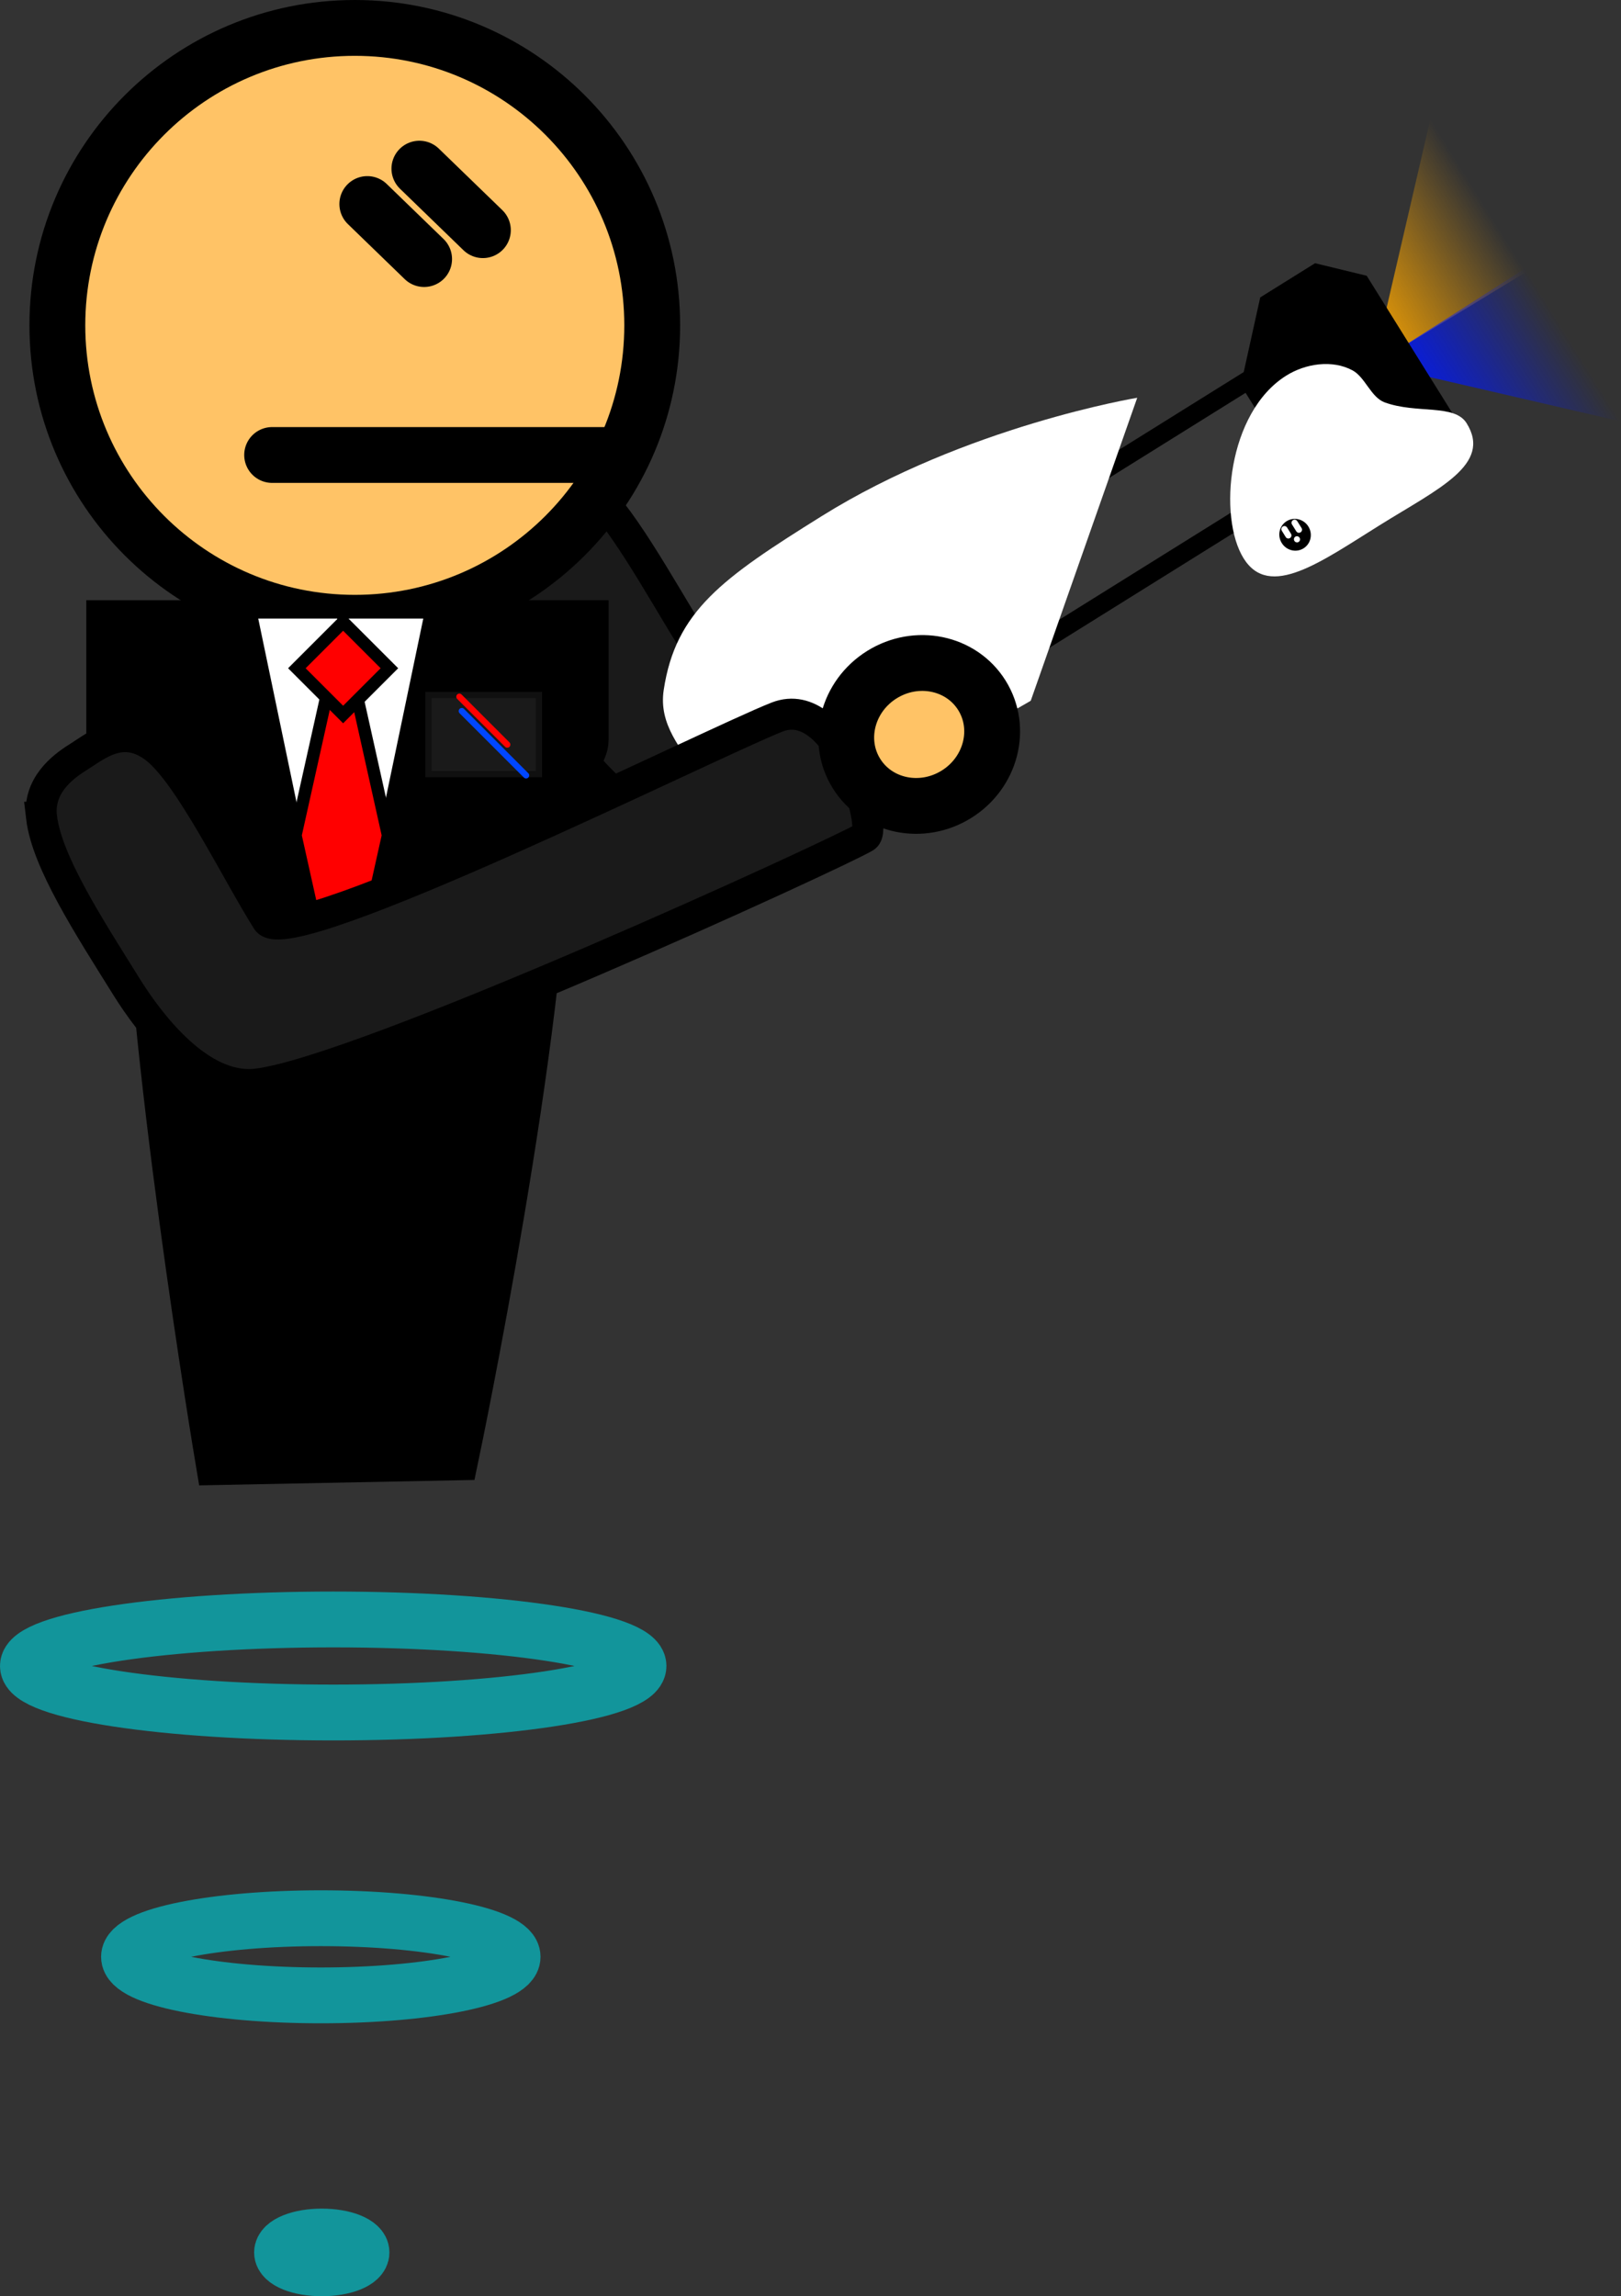 <svg version="1.1" xmlns="http://www.w3.org/2000/svg" xmlns:xlink="http://www.w3.org/1999/xlink" width="130.654" height="185.076" viewBox="0,0,130.654,185.076"><rect x="0" y="0" width="130.654" height="185.076" fill="#333333" stroke="none"/><defs><linearGradient x1="735.932" y1="264.944" x2="723.72" y2="272.561" gradientUnits="userSpaceOnUse" id="color-1"><stop offset="0" stop-color="#ffa800" stop-opacity="0"/><stop offset="1" stop-color="#ffa800"/></linearGradient><linearGradient x1="736.06" y1="264.908" x2="723.847" y2="272.524" gradientUnits="userSpaceOnUse" id="color-2"><stop offset="0" stop-color="#0018ff" stop-opacity="0"/><stop offset="1" stop-color="#0018ff"/></linearGradient></defs><g transform="translate(-613.022,-243.152)"><g data-paper-data="{&quot;isPaintingLayer&quot;:true}" fill-rule="nonzero" stroke-linejoin="miter" stroke-miterlimit="10" stroke-dasharray="" stroke-dashoffset="0" style="mix-blend-mode: normal"><path d="M728.316,252.732l7.7,12.346l-12.296,7.482z" data-paper-data="{&quot;index&quot;:null}" fill="url(#color-1)" stroke="none" stroke-width="0" stroke-linecap="butt"/><path d="M723.847,272.524l12.128,-7.75l7.7,12.346z" data-paper-data="{&quot;index&quot;:null}" fill="url(#color-2)" stroke="none" stroke-width="0" stroke-linecap="butt"/><path d="M719.937,265.176c1.172,-0.064 4.818,2.024 4.073,3.437c0.006,0.076 0.009,0.152 0.008,0.227c1.72,1.678 6.124,6.059 4.46,8.949c-1.238,2.15 -3.063,0.452 -4.707,0.121c-1.438,-0.29 -2.672,1.164 -3.983,1.246c-1.715,0.108 -4.29,-2.457 -5.351,-3.75c-2.076,-2.531 1.813,-10.028 5.499,-10.231z" data-paper-data="{&quot;index&quot;:null}" fill="#000000" stroke="none" stroke-width="0.5" stroke-linecap="butt"/><path d="M713.85,273.982l1.411,-6.388l3.884,-2.423l3.56,0.864l7.279,11.671" data-paper-data="{&quot;index&quot;:null}" fill="none" stroke="#000000" stroke-width="1.5" stroke-linecap="round"/><path d="M686.49,301.413l-4.8,-7.696l31.967,-19.936l4.8,7.696z" data-paper-data="{&quot;index&quot;:null}" fill="#383838" stroke="#000000" stroke-width="1.5" stroke-linecap="butt"/><path d="M657.843,301.417c-3.043,-4.879 -6.44,-10.111 -6.86,-13.682c-0.298,-2.53 1.662,-4.041 2.914,-4.822c1.499,-0.935 3.617,-2.817 6.286,-0.737c2.709,2.111 5.976,8.222 8.595,12.421c1.685,2.702 13.658,-6.213 18.899,-8.256c4.922,-1.919 3.29,11.516 2.168,12.215c-1.953,1.218 -13.238,9.799 -21.573,10.691c-4.552,0.487 -8.592,-4.886 -10.428,-7.83z" data-paper-data="{&quot;index&quot;:null}" fill="#1a1a1a" stroke="#000000" stroke-width="2.5" stroke-linecap="butt"/><path d="M666.519,298.755c0.964,-6.349 4.699,-8.992 12.746,-14.011c11.63,-7.253 25.418,-9.531 25.418,-9.531l-8.582,24.419c0,0 -22.252,13.315 -26.776,6.061c-1.394,-2.235 -3.235,-4.112 -2.806,-6.938z" data-paper-data="{&quot;index&quot;:null}" fill="#ffffff" stroke="none" stroke-width="0" stroke-linecap="butt"/><path d="M713.261,288.16c-2.077,-3.331 -1.3,-11.78 3.443,-14.739c1.542,-0.962 3.69,-1.301 5.333,-0.417c1.022,0.55 1.485,2.178 2.593,2.581c2.589,0.942 5.619,0.102 6.601,1.676c2.077,3.331 -2.26,5.264 -7.004,8.222c-4.744,2.959 -8.889,6.007 -10.966,2.676z" data-paper-data="{&quot;index&quot;:null}" fill="#ffffff" stroke="none" stroke-width="0" stroke-linecap="butt"/><path d="M718.088,287.349c-0.592,0.369 -1.377,0.179 -1.754,-0.426c-0.377,-0.604 -0.203,-1.393 0.389,-1.762c0.592,-0.369 1.377,-0.179 1.754,0.426c0.377,0.604 0.203,1.393 -0.389,1.762z" data-paper-data="{&quot;index&quot;:null}" fill="#000000" stroke="none" stroke-width="0" stroke-linecap="butt"/><path d="M717.369,285.288l0.348,0.558" data-paper-data="{&quot;index&quot;:null}" fill="none" stroke="#ffffff" stroke-width="0.5" stroke-linecap="round"/><path d="M716.549,285.8l0.315,0.506" data-paper-data="{&quot;index&quot;:null}" fill="#ffffff" stroke="#ffffff" stroke-width="0.5" stroke-linecap="round"/><path d="M717.692,286.834c-0.115,0.072 -0.267,0.035 -0.34,-0.083c-0.073,-0.117 -0.039,-0.27 0.075,-0.342c0.115,-0.072 0.267,-0.035 0.34,0.083c0.073,0.117 0.039,0.27 -0.075,0.342z" data-paper-data="{&quot;index&quot;:null}" fill="#ffffff" stroke="none" stroke-width="0.5" stroke-linecap="butt"/><path d="M641.618,293.348c-13.24,0 -23.973,-10.733 -23.973,-23.973c0,-13.24 10.733,-23.973 23.973,-23.973c13.24,0 23.973,10.733 23.973,23.973c0,13.24 -10.733,23.973 -23.973,23.973z" data-paper-data="{&quot;index&quot;:null}" fill="#ffc366" stroke="#000000" stroke-width="4.5" stroke-linecap="butt"/><path d="M646.825,256.746l5.118,4.958" data-paper-data="{&quot;index&quot;:null}" fill="none" stroke="#000000" stroke-width="4.5" stroke-linecap="round"/><path d="M642.627,259.597l4.579,4.436" data-paper-data="{&quot;index&quot;:null}" fill="none" stroke="#000000" stroke-width="4.5" stroke-linecap="round"/><path d="M634.956,279.824h26.72" data-paper-data="{&quot;index&quot;:null}" fill="none" stroke="#000000" stroke-width="4.5" stroke-linecap="round"/><path d="M630.973,360.587c0,0 -5.745,-34.353 -5.745,-50.813c0,-2.57 -2.999,-5.863 -2.999,-7.316c0,-4.17 0,-8.68 0,-8.68h37.596c0,0 0,4.714 0,9.021c0,1.432 -3.189,4.06 -3.189,6.544c0,16.361 -7.209,50.879 -7.209,50.879z" data-paper-data="{&quot;index&quot;:null}" fill="#000000" stroke="#000000" stroke-width="4.5" stroke-linecap="butt"/><path d="M639.879,373.681c13.59,0 24.607,1.679 24.607,3.75c0,2.071 -11.017,3.75 -24.607,3.75c-13.59,0 -24.607,-1.679 -24.607,-3.75c0,-2.071 11.017,-3.75 24.607,-3.75z" data-paper-data="{&quot;index&quot;:null}" fill="none" stroke-opacity="0.647" stroke="#00cad4" stroke-width="4.5" stroke-linecap="butt"/><path d="M638.879,397.761c8.538,0 15.459,1.392 15.459,3.11c0,1.718 -6.921,3.11 -15.459,3.11c-8.538,0 -15.459,-1.392 -15.459,-3.11c0,-1.718 6.921,-3.11 15.459,-3.11z" data-paper-data="{&quot;index&quot;:null}" fill="none" stroke-opacity="0.647" stroke="#00cad4" stroke-width="4.5" stroke-linecap="butt"/><path d="M638.957,423.417c1.768,0 3.202,0.573 3.202,1.281c0,0.707 -1.433,1.281 -3.202,1.281c-1.768,0 -3.202,-0.573 -3.202,-1.281c0,-0.707 1.433,-1.281 3.202,-1.281z" data-paper-data="{&quot;index&quot;:null}" fill="none" stroke-opacity="0.647" stroke="#00cad4" stroke-width="4.5" stroke-linecap="butt"/><path d="M640.487,324.914l-6.651,-31.905h13.303z" data-paper-data="{&quot;index&quot;:null}" fill="#ffffff" stroke="none" stroke-width="0" stroke-linecap="butt"/><path d="M640.567,327.232l-3.729,-16.749l3.729,-16.749l3.729,16.749z" data-paper-data="{&quot;index&quot;:null}" fill="#ff0000" stroke="#000000" stroke-width="1" stroke-linecap="butt"/><path d="M640.679,300.742l-3.729,-3.729l3.729,-3.729l3.729,3.729z" data-paper-data="{&quot;index&quot;:null}" fill="#ff0000" stroke="#000000" stroke-width="1" stroke-linecap="butt"/><path d="M647.555,305.543v-6.375h8.907v6.375z" data-paper-data="{&quot;index&quot;:null}" fill="#1a1a1a" stroke="#101010" stroke-width="0.5" stroke-linecap="butt"/><path d="M650.049,299.306l3.86,3.86" data-paper-data="{&quot;index&quot;:null}" fill="none" stroke="#ff0000" stroke-width="0.5" stroke-linecap="round"/><path d="M655.426,305.648l-5.184,-5.184" data-paper-data="{&quot;index&quot;:null}" fill="none" stroke="#0046ff" stroke-width="0.5" stroke-linecap="round"/><path d="M616.371,309.025c-0.298,-2.53 1.662,-4.041 2.914,-4.822c1.499,-0.935 3.617,-2.817 6.286,-0.737c2.709,2.111 6.36,9.673 8.979,13.872c1.685,2.702 35.881,-14.353 41.121,-16.396c4.922,-1.919 8.203,8.971 7.081,9.671c-1.953,1.218 -40.758,19.032 -49.094,19.924c-4.552,0.487 -8.592,-4.886 -10.428,-7.83c-3.043,-4.879 -6.44,-10.111 -6.86,-13.682z" data-paper-data="{&quot;index&quot;:null}" fill="#1a1a1a" stroke="#000000" stroke-width="2.5" stroke-linecap="butt"/><path d="M684.104,297.529c2.791,-1.741 6.4,-0.994 8.06,1.668c1.66,2.662 0.743,6.231 -2.048,7.972c-2.791,1.741 -6.4,0.994 -8.06,-1.668c-1.66,-2.662 -0.743,-6.231 2.048,-7.972z" data-paper-data="{&quot;index&quot;:null}" fill="#ffc366" stroke="#000000" stroke-width="4.5" stroke-linecap="butt"/></g></g></svg>